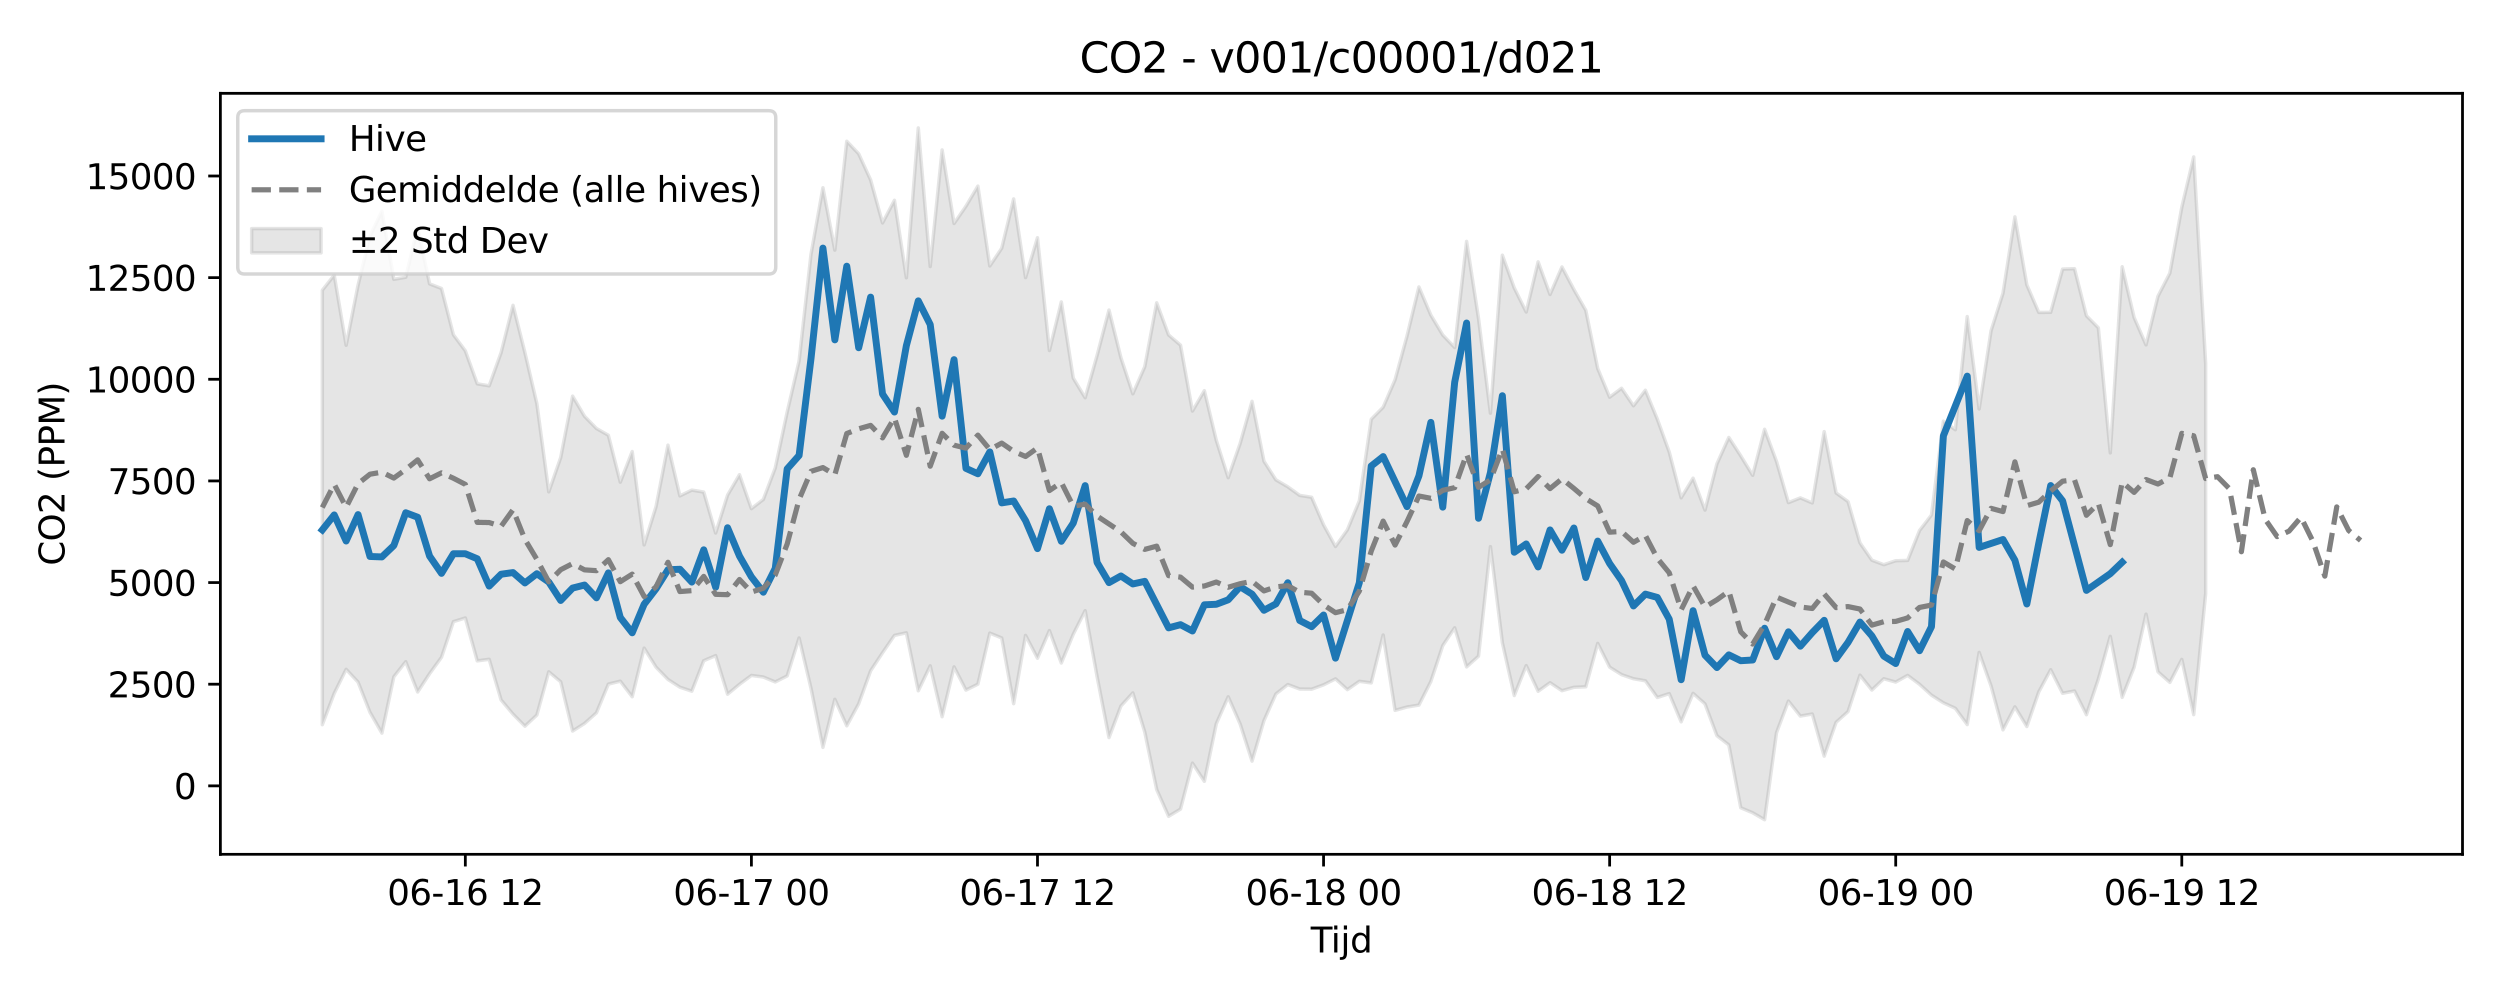 <?xml version="1.0" encoding="utf-8" standalone="no"?>
<!DOCTYPE svg PUBLIC "-//W3C//DTD SVG 1.1//EN"
  "http://www.w3.org/Graphics/SVG/1.1/DTD/svg11.dtd">
<svg xmlns:xlink="http://www.w3.org/1999/xlink" width="720pt" height="288pt" viewBox="0 0 720 288" xmlns="http://www.w3.org/2000/svg" version="1.1">
 <defs>
  <style type="text/css">*{stroke-linejoin: round; stroke-linecap: butt}</style>
 </defs>
 <g id="figure_1">
  <g id="patch_1">
   <path d="M 0 288 
L 720 288 
L 720 0 
L 0 0 
z
" style="fill: #ffffff"/>
  </g>
  <g id="axes_1">
   <g id="patch_2">
    <path d="M 63.47 246.04 
L 709.2 246.04 
L 709.2 26.88 
L 63.47 26.88 
z
" style="fill: #ffffff"/>
   </g>
   <g id="FillBetweenPolyCollection_1">
    <defs>
     <path id="m8e4a042cde" d="M 92.821 -204.389 
L 92.821 -79.282 
L 96.254 -88.293 
L 99.687 -95.233 
L 103.12 -91.562 
L 106.553 -82.863 
L 109.986 -76.859 
L 113.419 -93.076 
L 116.852 -97.439 
L 120.285 -88.708 
L 123.718 -93.97 
L 127.15 -98.703 
L 130.583 -108.963 
L 134.016 -110.028 
L 137.449 -97.666 
L 140.882 -98.121 
L 144.315 -86.425 
L 147.748 -82.326 
L 151.181 -78.855 
L 154.614 -82.072 
L 158.047 -94.523 
L 161.48 -91.636 
L 164.912 -77.458 
L 168.345 -79.646 
L 171.778 -82.703 
L 175.211 -90.979 
L 178.644 -91.82 
L 182.077 -87.333 
L 185.51 -101.337 
L 188.943 -95.851 
L 192.376 -92.318 
L 195.809 -90.089 
L 199.242 -88.935 
L 202.674 -97.717 
L 206.107 -99.185 
L 209.54 -88.065 
L 212.973 -90.92 
L 216.406 -93.472 
L 219.839 -93.019 
L 223.272 -91.595 
L 226.705 -93.34 
L 230.138 -104.268 
L 233.571 -89.753 
L 237.004 -72.75 
L 240.436 -86.603 
L 243.869 -78.963 
L 247.302 -85.31 
L 250.735 -94.792 
L 254.168 -100.003 
L 257.601 -105.001 
L 261.034 -105.752 
L 264.467 -89.053 
L 267.9 -96.244 
L 271.333 -81.586 
L 274.765 -95.941 
L 278.198 -89.253 
L 281.631 -90.958 
L 285.064 -105.668 
L 288.497 -104.264 
L 291.93 -85.333 
L 295.363 -105.01 
L 298.796 -98.432 
L 302.229 -106.393 
L 305.662 -97.05 
L 309.095 -105.324 
L 312.527 -112.128 
L 315.96 -93.141 
L 319.393 -75.57 
L 322.826 -84.665 
L 326.259 -88.443 
L 329.692 -77.171 
L 333.125 -60.621 
L 336.558 -52.902 
L 339.991 -54.985 
L 343.424 -68.219 
L 346.857 -62.979 
L 350.289 -79.549 
L 353.722 -87.325 
L 357.155 -79.508 
L 360.588 -68.785 
L 364.021 -80.46 
L 367.454 -88.141 
L 370.887 -90.849 
L 374.32 -89.554 
L 377.753 -89.515 
L 381.186 -90.764 
L 384.619 -92.492 
L 388.051 -89.382 
L 391.484 -91.777 
L 394.917 -91.322 
L 398.35 -105.12 
L 401.783 -83.415 
L 405.216 -84.378 
L 408.649 -84.935 
L 412.082 -91.723 
L 415.515 -102.057 
L 418.948 -107.199 
L 422.381 -95.928 
L 425.813 -99.025 
L 429.246 -130.581 
L 432.679 -102.898 
L 436.112 -87.683 
L 439.545 -96.304 
L 442.978 -88.911 
L 446.411 -91.378 
L 449.844 -89.081 
L 453.277 -90.049 
L 456.71 -90.201 
L 460.143 -102.708 
L 463.575 -95.866 
L 467.008 -93.705 
L 470.441 -92.523 
L 473.874 -91.934 
L 477.307 -87.12 
L 480.74 -88.241 
L 484.173 -80.11 
L 487.606 -88.311 
L 491.039 -85.279 
L 494.472 -76.127 
L 497.905 -73.454 
L 501.337 -55.367 
L 504.77 -53.917 
L 508.203 -51.922 
L 511.636 -76.984 
L 515.069 -86.092 
L 518.502 -81.768 
L 521.935 -82.36 
L 525.368 -70.225 
L 528.801 -79.985 
L 532.234 -83.06 
L 535.666 -93.552 
L 539.099 -89.265 
L 542.532 -92.525 
L 545.965 -91.561 
L 549.398 -93.486 
L 552.831 -90.917 
L 556.264 -87.79 
L 559.697 -85.591 
L 563.13 -84.014 
L 566.563 -79.32 
L 569.996 -100.107 
L 573.428 -90.426 
L 576.861 -77.801 
L 580.294 -84.425 
L 583.727 -78.759 
L 587.16 -88.72 
L 590.593 -95.126 
L 594.026 -88.33 
L 597.459 -88.999 
L 600.892 -82.16 
L 604.325 -92.437 
L 607.758 -104.738 
L 611.19 -87.159 
L 614.623 -95.832 
L 618.056 -111.117 
L 621.489 -94.528 
L 624.922 -91.465 
L 628.355 -98.089 
L 631.788 -82.176 
L 635.221 -116.949 
L 635.221 -183.403 
L 635.221 -183.403 
L 631.788 -242.806 
L 628.355 -228.298 
L 624.922 -209.343 
L 621.489 -202.679 
L 618.056 -188.674 
L 614.623 -196.558 
L 611.19 -211.181 
L 607.758 -157.564 
L 604.325 -193.586 
L 600.892 -197.053 
L 597.459 -210.616 
L 594.026 -210.505 
L 590.593 -198.045 
L 587.16 -198.03 
L 583.727 -205.967 
L 580.294 -225.546 
L 576.861 -203.529 
L 573.428 -192.769 
L 569.996 -170.218 
L 566.563 -196.832 
L 563.13 -164.237 
L 559.697 -166.711 
L 556.264 -139.678 
L 552.831 -135.206 
L 549.398 -126.595 
L 545.965 -126.51 
L 542.532 -125.373 
L 539.099 -126.667 
L 535.666 -131.652 
L 532.234 -143.545 
L 528.801 -146.027 
L 525.368 -163.7 
L 521.935 -143.149 
L 518.502 -144.608 
L 515.069 -143.246 
L 511.636 -155.092 
L 508.203 -164.371 
L 504.77 -151.112 
L 501.337 -156.712 
L 497.905 -162.019 
L 494.472 -154.402 
L 491.039 -141.09 
L 487.606 -150.284 
L 484.173 -144.629 
L 480.74 -157.829 
L 477.307 -167.298 
L 473.874 -175.609 
L 470.441 -171.132 
L 467.008 -176.179 
L 463.575 -173.606 
L 460.143 -181.862 
L 456.71 -198.617 
L 453.277 -204.628 
L 449.844 -211.124 
L 446.411 -203.185 
L 442.978 -212.594 
L 439.545 -198.148 
L 436.112 -205.07 
L 432.679 -214.508 
L 429.246 -168.992 
L 425.813 -196.288 
L 422.381 -218.486 
L 418.948 -187.915 
L 415.515 -191.509 
L 412.082 -197.254 
L 408.649 -205.36 
L 405.216 -191.208 
L 401.783 -178.638 
L 398.35 -170.715 
L 394.917 -167.256 
L 391.484 -143.746 
L 388.051 -135.434 
L 384.619 -130.606 
L 381.186 -136.848 
L 377.753 -144.782 
L 374.32 -145.328 
L 370.887 -147.801 
L 367.454 -149.809 
L 364.021 -155.178 
L 360.588 -172.414 
L 357.155 -160.269 
L 353.722 -150.423 
L 350.289 -161.197 
L 346.857 -175.483 
L 343.424 -169.612 
L 339.991 -188.592 
L 336.558 -191.533 
L 333.125 -200.8 
L 329.692 -182.385 
L 326.259 -174.589 
L 322.826 -184.984 
L 319.393 -198.713 
L 315.96 -185.62 
L 312.527 -173.451 
L 309.095 -179.12 
L 305.662 -201.043 
L 302.229 -187.043 
L 298.796 -219.534 
L 295.363 -208.053 
L 291.93 -230.708 
L 288.497 -216.506 
L 285.064 -211.407 
L 281.631 -234.4 
L 278.198 -228.612 
L 274.765 -223.629 
L 271.333 -244.828 
L 267.9 -211.23 
L 264.467 -251.158 
L 261.034 -207.991 
L 257.601 -230.32 
L 254.168 -223.789 
L 250.735 -236.185 
L 247.302 -243.698 
L 243.869 -247.322 
L 240.436 -215.958 
L 237.004 -233.933 
L 233.571 -214.768 
L 230.138 -184.054 
L 226.705 -169.317 
L 223.272 -153.217 
L 219.839 -144.152 
L 216.406 -141.501 
L 212.973 -151.288 
L 209.54 -145.398 
L 206.107 -134.48 
L 202.674 -146.284 
L 199.242 -146.854 
L 195.809 -145.177 
L 192.376 -159.8 
L 188.943 -142.118 
L 185.51 -131.07 
L 182.077 -157.963 
L 178.644 -149.126 
L 175.211 -162.644 
L 171.778 -164.596 
L 168.345 -168.112 
L 164.912 -173.916 
L 161.48 -156.221 
L 158.047 -146.34 
L 154.614 -171.748 
L 151.181 -186.431 
L 147.748 -200.073 
L 144.315 -186.427 
L 140.882 -176.891 
L 137.449 -177.458 
L 134.016 -186.963 
L 130.583 -191.577 
L 127.15 -204.917 
L 123.718 -206.251 
L 120.285 -222.419 
L 116.852 -208.156 
L 113.419 -207.558 
L 109.986 -227.173 
L 106.553 -219.988 
L 103.12 -205.858 
L 99.687 -188.555 
L 96.254 -208.768 
L 92.821 -204.389 
z
" style="stroke: #808080; stroke-opacity: 0.2"/>
    </defs>
    <g clip-path="url(#pbda9d9e8d9)">
     <use xlink:href="#m8e4a042cde" x="0" y="288" style="fill: #808080; fill-opacity: 0.2; stroke: #808080; stroke-opacity: 0.2"/>
    </g>
   </g>
   <g id="matplotlib.axis_1">
    <g id="xtick_1">
     <g id="line2d_1">
      <defs>
       <path id="med25a814ac" d="M 0 0 
L 0 3.5 
" style="stroke: #000000; stroke-width: 0.8"/>
      </defs>
      <g>
       <use xlink:href="#med25a814ac" x="134.016" y="246.04" style="stroke: #000000; stroke-width: 0.8"/>
      </g>
     </g>
     <g id="text_1">
      <!-- 06-16 12 -->
      <g transform="translate(111.536 260.638) scale(0.1 -0.1)">
       <defs>
        <path id="DejaVuSans-30" d="M 2034 4250 
Q 1547 4250 1301 3770 
Q 1056 3291 1056 2328 
Q 1056 1369 1301 889 
Q 1547 409 2034 409 
Q 2525 409 2770 889 
Q 3016 1369 3016 2328 
Q 3016 3291 2770 3770 
Q 2525 4250 2034 4250 
z
M 2034 4750 
Q 2819 4750 3233 4129 
Q 3647 3509 3647 2328 
Q 3647 1150 3233 529 
Q 2819 -91 2034 -91 
Q 1250 -91 836 529 
Q 422 1150 422 2328 
Q 422 3509 836 4129 
Q 1250 4750 2034 4750 
z
" transform="scale(0.016)"/>
        <path id="DejaVuSans-36" d="M 2113 2584 
Q 1688 2584 1439 2293 
Q 1191 2003 1191 1497 
Q 1191 994 1439 701 
Q 1688 409 2113 409 
Q 2538 409 2786 701 
Q 3034 994 3034 1497 
Q 3034 2003 2786 2293 
Q 2538 2584 2113 2584 
z
M 3366 4563 
L 3366 3988 
Q 3128 4100 2886 4159 
Q 2644 4219 2406 4219 
Q 1781 4219 1451 3797 
Q 1122 3375 1075 2522 
Q 1259 2794 1537 2939 
Q 1816 3084 2150 3084 
Q 2853 3084 3261 2657 
Q 3669 2231 3669 1497 
Q 3669 778 3244 343 
Q 2819 -91 2113 -91 
Q 1303 -91 875 529 
Q 447 1150 447 2328 
Q 447 3434 972 4092 
Q 1497 4750 2381 4750 
Q 2619 4750 2861 4703 
Q 3103 4656 3366 4563 
z
" transform="scale(0.016)"/>
        <path id="DejaVuSans-2d" d="M 313 2009 
L 1997 2009 
L 1997 1497 
L 313 1497 
L 313 2009 
z
" transform="scale(0.016)"/>
        <path id="DejaVuSans-31" d="M 794 531 
L 1825 531 
L 1825 4091 
L 703 3866 
L 703 4441 
L 1819 4666 
L 2450 4666 
L 2450 531 
L 3481 531 
L 3481 0 
L 794 0 
L 794 531 
z
" transform="scale(0.016)"/>
        <path id="DejaVuSans-20" transform="scale(0.016)"/>
        <path id="DejaVuSans-32" d="M 1228 531 
L 3431 531 
L 3431 0 
L 469 0 
L 469 531 
Q 828 903 1448 1529 
Q 2069 2156 2228 2338 
Q 2531 2678 2651 2914 
Q 2772 3150 2772 3378 
Q 2772 3750 2511 3984 
Q 2250 4219 1831 4219 
Q 1534 4219 1204 4116 
Q 875 4013 500 3803 
L 500 4441 
Q 881 4594 1212 4672 
Q 1544 4750 1819 4750 
Q 2544 4750 2975 4387 
Q 3406 4025 3406 3419 
Q 3406 3131 3298 2873 
Q 3191 2616 2906 2266 
Q 2828 2175 2409 1742 
Q 1991 1309 1228 531 
z
" transform="scale(0.016)"/>
       </defs>
       <use xlink:href="#DejaVuSans-30"/>
       <use xlink:href="#DejaVuSans-36" transform="translate(63.623 0)"/>
       <use xlink:href="#DejaVuSans-2d" transform="translate(127.246 0)"/>
       <use xlink:href="#DejaVuSans-31" transform="translate(163.33 0)"/>
       <use xlink:href="#DejaVuSans-36" transform="translate(226.953 0)"/>
       <use xlink:href="#DejaVuSans-20" transform="translate(290.576 0)"/>
       <use xlink:href="#DejaVuSans-31" transform="translate(322.363 0)"/>
       <use xlink:href="#DejaVuSans-32" transform="translate(385.986 0)"/>
      </g>
     </g>
    </g>
    <g id="xtick_2">
     <g id="line2d_2">
      <g>
       <use xlink:href="#med25a814ac" x="216.406" y="246.04" style="stroke: #000000; stroke-width: 0.8"/>
      </g>
     </g>
     <g id="text_2">
      <!-- 06-17 00 -->
      <g transform="translate(193.926 260.638) scale(0.1 -0.1)">
       <defs>
        <path id="DejaVuSans-37" d="M 525 4666 
L 3525 4666 
L 3525 4397 
L 1831 0 
L 1172 0 
L 2766 4134 
L 525 4134 
L 525 4666 
z
" transform="scale(0.016)"/>
       </defs>
       <use xlink:href="#DejaVuSans-30"/>
       <use xlink:href="#DejaVuSans-36" transform="translate(63.623 0)"/>
       <use xlink:href="#DejaVuSans-2d" transform="translate(127.246 0)"/>
       <use xlink:href="#DejaVuSans-31" transform="translate(163.33 0)"/>
       <use xlink:href="#DejaVuSans-37" transform="translate(226.953 0)"/>
       <use xlink:href="#DejaVuSans-20" transform="translate(290.576 0)"/>
       <use xlink:href="#DejaVuSans-30" transform="translate(322.363 0)"/>
       <use xlink:href="#DejaVuSans-30" transform="translate(385.986 0)"/>
      </g>
     </g>
    </g>
    <g id="xtick_3">
     <g id="line2d_3">
      <g>
       <use xlink:href="#med25a814ac" x="298.796" y="246.04" style="stroke: #000000; stroke-width: 0.8"/>
      </g>
     </g>
     <g id="text_3">
      <!-- 06-17 12 -->
      <g transform="translate(276.315 260.638) scale(0.1 -0.1)">
       <use xlink:href="#DejaVuSans-30"/>
       <use xlink:href="#DejaVuSans-36" transform="translate(63.623 0)"/>
       <use xlink:href="#DejaVuSans-2d" transform="translate(127.246 0)"/>
       <use xlink:href="#DejaVuSans-31" transform="translate(163.33 0)"/>
       <use xlink:href="#DejaVuSans-37" transform="translate(226.953 0)"/>
       <use xlink:href="#DejaVuSans-20" transform="translate(290.576 0)"/>
       <use xlink:href="#DejaVuSans-31" transform="translate(322.363 0)"/>
       <use xlink:href="#DejaVuSans-32" transform="translate(385.986 0)"/>
      </g>
     </g>
    </g>
    <g id="xtick_4">
     <g id="line2d_4">
      <g>
       <use xlink:href="#med25a814ac" x="381.186" y="246.04" style="stroke: #000000; stroke-width: 0.8"/>
      </g>
     </g>
     <g id="text_4">
      <!-- 06-18 00 -->
      <g transform="translate(358.705 260.638) scale(0.1 -0.1)">
       <defs>
        <path id="DejaVuSans-38" d="M 2034 2216 
Q 1584 2216 1326 1975 
Q 1069 1734 1069 1313 
Q 1069 891 1326 650 
Q 1584 409 2034 409 
Q 2484 409 2743 651 
Q 3003 894 3003 1313 
Q 3003 1734 2745 1975 
Q 2488 2216 2034 2216 
z
M 1403 2484 
Q 997 2584 770 2862 
Q 544 3141 544 3541 
Q 544 4100 942 4425 
Q 1341 4750 2034 4750 
Q 2731 4750 3128 4425 
Q 3525 4100 3525 3541 
Q 3525 3141 3298 2862 
Q 3072 2584 2669 2484 
Q 3125 2378 3379 2068 
Q 3634 1759 3634 1313 
Q 3634 634 3220 271 
Q 2806 -91 2034 -91 
Q 1263 -91 848 271 
Q 434 634 434 1313 
Q 434 1759 690 2068 
Q 947 2378 1403 2484 
z
M 1172 3481 
Q 1172 3119 1398 2916 
Q 1625 2713 2034 2713 
Q 2441 2713 2670 2916 
Q 2900 3119 2900 3481 
Q 2900 3844 2670 4047 
Q 2441 4250 2034 4250 
Q 1625 4250 1398 4047 
Q 1172 3844 1172 3481 
z
" transform="scale(0.016)"/>
       </defs>
       <use xlink:href="#DejaVuSans-30"/>
       <use xlink:href="#DejaVuSans-36" transform="translate(63.623 0)"/>
       <use xlink:href="#DejaVuSans-2d" transform="translate(127.246 0)"/>
       <use xlink:href="#DejaVuSans-31" transform="translate(163.33 0)"/>
       <use xlink:href="#DejaVuSans-38" transform="translate(226.953 0)"/>
       <use xlink:href="#DejaVuSans-20" transform="translate(290.576 0)"/>
       <use xlink:href="#DejaVuSans-30" transform="translate(322.363 0)"/>
       <use xlink:href="#DejaVuSans-30" transform="translate(385.986 0)"/>
      </g>
     </g>
    </g>
    <g id="xtick_5">
     <g id="line2d_5">
      <g>
       <use xlink:href="#med25a814ac" x="463.575" y="246.04" style="stroke: #000000; stroke-width: 0.8"/>
      </g>
     </g>
     <g id="text_5">
      <!-- 06-18 12 -->
      <g transform="translate(441.095 260.638) scale(0.1 -0.1)">
       <use xlink:href="#DejaVuSans-30"/>
       <use xlink:href="#DejaVuSans-36" transform="translate(63.623 0)"/>
       <use xlink:href="#DejaVuSans-2d" transform="translate(127.246 0)"/>
       <use xlink:href="#DejaVuSans-31" transform="translate(163.33 0)"/>
       <use xlink:href="#DejaVuSans-38" transform="translate(226.953 0)"/>
       <use xlink:href="#DejaVuSans-20" transform="translate(290.576 0)"/>
       <use xlink:href="#DejaVuSans-31" transform="translate(322.363 0)"/>
       <use xlink:href="#DejaVuSans-32" transform="translate(385.986 0)"/>
      </g>
     </g>
    </g>
    <g id="xtick_6">
     <g id="line2d_6">
      <g>
       <use xlink:href="#med25a814ac" x="545.965" y="246.04" style="stroke: #000000; stroke-width: 0.8"/>
      </g>
     </g>
     <g id="text_6">
      <!-- 06-19 00 -->
      <g transform="translate(523.485 260.638) scale(0.1 -0.1)">
       <defs>
        <path id="DejaVuSans-39" d="M 703 97 
L 703 672 
Q 941 559 1184 500 
Q 1428 441 1663 441 
Q 2288 441 2617 861 
Q 2947 1281 2994 2138 
Q 2813 1869 2534 1725 
Q 2256 1581 1919 1581 
Q 1219 1581 811 2004 
Q 403 2428 403 3163 
Q 403 3881 828 4315 
Q 1253 4750 1959 4750 
Q 2769 4750 3195 4129 
Q 3622 3509 3622 2328 
Q 3622 1225 3098 567 
Q 2575 -91 1691 -91 
Q 1453 -91 1209 -44 
Q 966 3 703 97 
z
M 1959 2075 
Q 2384 2075 2632 2365 
Q 2881 2656 2881 3163 
Q 2881 3666 2632 3958 
Q 2384 4250 1959 4250 
Q 1534 4250 1286 3958 
Q 1038 3666 1038 3163 
Q 1038 2656 1286 2365 
Q 1534 2075 1959 2075 
z
" transform="scale(0.016)"/>
       </defs>
       <use xlink:href="#DejaVuSans-30"/>
       <use xlink:href="#DejaVuSans-36" transform="translate(63.623 0)"/>
       <use xlink:href="#DejaVuSans-2d" transform="translate(127.246 0)"/>
       <use xlink:href="#DejaVuSans-31" transform="translate(163.33 0)"/>
       <use xlink:href="#DejaVuSans-39" transform="translate(226.953 0)"/>
       <use xlink:href="#DejaVuSans-20" transform="translate(290.576 0)"/>
       <use xlink:href="#DejaVuSans-30" transform="translate(322.363 0)"/>
       <use xlink:href="#DejaVuSans-30" transform="translate(385.986 0)"/>
      </g>
     </g>
    </g>
    <g id="xtick_7">
     <g id="line2d_7">
      <g>
       <use xlink:href="#med25a814ac" x="628.355" y="246.04" style="stroke: #000000; stroke-width: 0.8"/>
      </g>
     </g>
     <g id="text_7">
      <!-- 06-19 12 -->
      <g transform="translate(605.875 260.638) scale(0.1 -0.1)">
       <use xlink:href="#DejaVuSans-30"/>
       <use xlink:href="#DejaVuSans-36" transform="translate(63.623 0)"/>
       <use xlink:href="#DejaVuSans-2d" transform="translate(127.246 0)"/>
       <use xlink:href="#DejaVuSans-31" transform="translate(163.33 0)"/>
       <use xlink:href="#DejaVuSans-39" transform="translate(226.953 0)"/>
       <use xlink:href="#DejaVuSans-20" transform="translate(290.576 0)"/>
       <use xlink:href="#DejaVuSans-31" transform="translate(322.363 0)"/>
       <use xlink:href="#DejaVuSans-32" transform="translate(385.986 0)"/>
      </g>
     </g>
    </g>
    <g id="text_8">
     <!-- Tijd -->
     <g transform="translate(377.485 274.317) scale(0.1 -0.1)">
      <defs>
       <path id="DejaVuSans-54" d="M -19 4666 
L 3928 4666 
L 3928 4134 
L 2272 4134 
L 2272 0 
L 1638 0 
L 1638 4134 
L -19 4134 
L -19 4666 
z
" transform="scale(0.016)"/>
       <path id="DejaVuSans-69" d="M 603 3500 
L 1178 3500 
L 1178 0 
L 603 0 
L 603 3500 
z
M 603 4863 
L 1178 4863 
L 1178 4134 
L 603 4134 
L 603 4863 
z
" transform="scale(0.016)"/>
       <path id="DejaVuSans-6a" d="M 603 3500 
L 1178 3500 
L 1178 -63 
Q 1178 -731 923 -1031 
Q 669 -1331 103 -1331 
L -116 -1331 
L -116 -844 
L 38 -844 
Q 366 -844 484 -692 
Q 603 -541 603 -63 
L 603 3500 
z
M 603 4863 
L 1178 4863 
L 1178 4134 
L 603 4134 
L 603 4863 
z
" transform="scale(0.016)"/>
       <path id="DejaVuSans-64" d="M 2906 2969 
L 2906 4863 
L 3481 4863 
L 3481 0 
L 2906 0 
L 2906 525 
Q 2725 213 2448 61 
Q 2172 -91 1784 -91 
Q 1150 -91 751 415 
Q 353 922 353 1747 
Q 353 2572 751 3078 
Q 1150 3584 1784 3584 
Q 2172 3584 2448 3432 
Q 2725 3281 2906 2969 
z
M 947 1747 
Q 947 1113 1208 752 
Q 1469 391 1925 391 
Q 2381 391 2643 752 
Q 2906 1113 2906 1747 
Q 2906 2381 2643 2742 
Q 2381 3103 1925 3103 
Q 1469 3103 1208 2742 
Q 947 2381 947 1747 
z
" transform="scale(0.016)"/>
      </defs>
      <use xlink:href="#DejaVuSans-54"/>
      <use xlink:href="#DejaVuSans-69" transform="translate(57.959 0)"/>
      <use xlink:href="#DejaVuSans-6a" transform="translate(85.742 0)"/>
      <use xlink:href="#DejaVuSans-64" transform="translate(113.525 0)"/>
     </g>
    </g>
   </g>
   <g id="matplotlib.axis_2">
    <g id="ytick_1">
     <g id="line2d_8">
      <defs>
       <path id="m57ac4b0b5b" d="M 0 0 
L -3.5 0 
" style="stroke: #000000; stroke-width: 0.8"/>
      </defs>
      <g>
       <use xlink:href="#m57ac4b0b5b" x="63.47" y="226.328" style="stroke: #000000; stroke-width: 0.8"/>
      </g>
     </g>
     <g id="text_9">
      <!-- 0 -->
      <g transform="translate(50.108 230.127) scale(0.1 -0.1)">
       <use xlink:href="#DejaVuSans-30"/>
      </g>
     </g>
    </g>
    <g id="ytick_2">
     <g id="line2d_9">
      <g>
       <use xlink:href="#m57ac4b0b5b" x="63.47" y="197.054" style="stroke: #000000; stroke-width: 0.8"/>
      </g>
     </g>
     <g id="text_10">
      <!-- 2500 -->
      <g transform="translate(31.02 200.853) scale(0.1 -0.1)">
       <defs>
        <path id="DejaVuSans-35" d="M 691 4666 
L 3169 4666 
L 3169 4134 
L 1269 4134 
L 1269 2991 
Q 1406 3038 1543 3061 
Q 1681 3084 1819 3084 
Q 2600 3084 3056 2656 
Q 3513 2228 3513 1497 
Q 3513 744 3044 326 
Q 2575 -91 1722 -91 
Q 1428 -91 1123 -41 
Q 819 9 494 109 
L 494 744 
Q 775 591 1075 516 
Q 1375 441 1709 441 
Q 2250 441 2565 725 
Q 2881 1009 2881 1497 
Q 2881 1984 2565 2268 
Q 2250 2553 1709 2553 
Q 1456 2553 1204 2497 
Q 953 2441 691 2322 
L 691 4666 
z
" transform="scale(0.016)"/>
       </defs>
       <use xlink:href="#DejaVuSans-32"/>
       <use xlink:href="#DejaVuSans-35" transform="translate(63.623 0)"/>
       <use xlink:href="#DejaVuSans-30" transform="translate(127.246 0)"/>
       <use xlink:href="#DejaVuSans-30" transform="translate(190.869 0)"/>
      </g>
     </g>
    </g>
    <g id="ytick_3">
     <g id="line2d_10">
      <g>
       <use xlink:href="#m57ac4b0b5b" x="63.47" y="167.78" style="stroke: #000000; stroke-width: 0.8"/>
      </g>
     </g>
     <g id="text_11">
      <!-- 5000 -->
      <g transform="translate(31.02 171.579) scale(0.1 -0.1)">
       <use xlink:href="#DejaVuSans-35"/>
       <use xlink:href="#DejaVuSans-30" transform="translate(63.623 0)"/>
       <use xlink:href="#DejaVuSans-30" transform="translate(127.246 0)"/>
       <use xlink:href="#DejaVuSans-30" transform="translate(190.869 0)"/>
      </g>
     </g>
    </g>
    <g id="ytick_4">
     <g id="line2d_11">
      <g>
       <use xlink:href="#m57ac4b0b5b" x="63.47" y="138.506" style="stroke: #000000; stroke-width: 0.8"/>
      </g>
     </g>
     <g id="text_12">
      <!-- 7500 -->
      <g transform="translate(31.02 142.306) scale(0.1 -0.1)">
       <use xlink:href="#DejaVuSans-37"/>
       <use xlink:href="#DejaVuSans-35" transform="translate(63.623 0)"/>
       <use xlink:href="#DejaVuSans-30" transform="translate(127.246 0)"/>
       <use xlink:href="#DejaVuSans-30" transform="translate(190.869 0)"/>
      </g>
     </g>
    </g>
    <g id="ytick_5">
     <g id="line2d_12">
      <g>
       <use xlink:href="#m57ac4b0b5b" x="63.47" y="109.233" style="stroke: #000000; stroke-width: 0.8"/>
      </g>
     </g>
     <g id="text_13">
      <!-- 10000 -->
      <g transform="translate(24.657 113.032) scale(0.1 -0.1)">
       <use xlink:href="#DejaVuSans-31"/>
       <use xlink:href="#DejaVuSans-30" transform="translate(63.623 0)"/>
       <use xlink:href="#DejaVuSans-30" transform="translate(127.246 0)"/>
       <use xlink:href="#DejaVuSans-30" transform="translate(190.869 0)"/>
       <use xlink:href="#DejaVuSans-30" transform="translate(254.492 0)"/>
      </g>
     </g>
    </g>
    <g id="ytick_6">
     <g id="line2d_13">
      <g>
       <use xlink:href="#m57ac4b0b5b" x="63.47" y="79.959" style="stroke: #000000; stroke-width: 0.8"/>
      </g>
     </g>
     <g id="text_14">
      <!-- 12500 -->
      <g transform="translate(24.657 83.758) scale(0.1 -0.1)">
       <use xlink:href="#DejaVuSans-31"/>
       <use xlink:href="#DejaVuSans-32" transform="translate(63.623 0)"/>
       <use xlink:href="#DejaVuSans-35" transform="translate(127.246 0)"/>
       <use xlink:href="#DejaVuSans-30" transform="translate(190.869 0)"/>
       <use xlink:href="#DejaVuSans-30" transform="translate(254.492 0)"/>
      </g>
     </g>
    </g>
    <g id="ytick_7">
     <g id="line2d_14">
      <g>
       <use xlink:href="#m57ac4b0b5b" x="63.47" y="50.685" style="stroke: #000000; stroke-width: 0.8"/>
      </g>
     </g>
     <g id="text_15">
      <!-- 15000 -->
      <g transform="translate(24.657 54.484) scale(0.1 -0.1)">
       <use xlink:href="#DejaVuSans-31"/>
       <use xlink:href="#DejaVuSans-35" transform="translate(63.623 0)"/>
       <use xlink:href="#DejaVuSans-30" transform="translate(127.246 0)"/>
       <use xlink:href="#DejaVuSans-30" transform="translate(190.869 0)"/>
       <use xlink:href="#DejaVuSans-30" transform="translate(254.492 0)"/>
      </g>
     </g>
    </g>
    <g id="text_16">
     <!-- CO2 (PPM) -->
     <g transform="translate(18.578 162.903) rotate(-90) scale(0.1 -0.1)">
      <defs>
       <path id="DejaVuSans-43" d="M 4122 4306 
L 4122 3641 
Q 3803 3938 3442 4084 
Q 3081 4231 2675 4231 
Q 1875 4231 1450 3742 
Q 1025 3253 1025 2328 
Q 1025 1406 1450 917 
Q 1875 428 2675 428 
Q 3081 428 3442 575 
Q 3803 722 4122 1019 
L 4122 359 
Q 3791 134 3420 21 
Q 3050 -91 2638 -91 
Q 1578 -91 968 557 
Q 359 1206 359 2328 
Q 359 3453 968 4101 
Q 1578 4750 2638 4750 
Q 3056 4750 3426 4639 
Q 3797 4528 4122 4306 
z
" transform="scale(0.016)"/>
       <path id="DejaVuSans-4f" d="M 2522 4238 
Q 1834 4238 1429 3725 
Q 1025 3213 1025 2328 
Q 1025 1447 1429 934 
Q 1834 422 2522 422 
Q 3209 422 3611 934 
Q 4013 1447 4013 2328 
Q 4013 3213 3611 3725 
Q 3209 4238 2522 4238 
z
M 2522 4750 
Q 3503 4750 4090 4092 
Q 4678 3434 4678 2328 
Q 4678 1225 4090 567 
Q 3503 -91 2522 -91 
Q 1538 -91 948 565 
Q 359 1222 359 2328 
Q 359 3434 948 4092 
Q 1538 4750 2522 4750 
z
" transform="scale(0.016)"/>
       <path id="DejaVuSans-28" d="M 1984 4856 
Q 1566 4138 1362 3434 
Q 1159 2731 1159 2009 
Q 1159 1288 1364 580 
Q 1569 -128 1984 -844 
L 1484 -844 
Q 1016 -109 783 600 
Q 550 1309 550 2009 
Q 550 2706 781 3412 
Q 1013 4119 1484 4856 
L 1984 4856 
z
" transform="scale(0.016)"/>
       <path id="DejaVuSans-50" d="M 1259 4147 
L 1259 2394 
L 2053 2394 
Q 2494 2394 2734 2622 
Q 2975 2850 2975 3272 
Q 2975 3691 2734 3919 
Q 2494 4147 2053 4147 
L 1259 4147 
z
M 628 4666 
L 2053 4666 
Q 2838 4666 3239 4311 
Q 3641 3956 3641 3272 
Q 3641 2581 3239 2228 
Q 2838 1875 2053 1875 
L 1259 1875 
L 1259 0 
L 628 0 
L 628 4666 
z
" transform="scale(0.016)"/>
       <path id="DejaVuSans-4d" d="M 628 4666 
L 1569 4666 
L 2759 1491 
L 3956 4666 
L 4897 4666 
L 4897 0 
L 4281 0 
L 4281 4097 
L 3078 897 
L 2444 897 
L 1241 4097 
L 1241 0 
L 628 0 
L 628 4666 
z
" transform="scale(0.016)"/>
       <path id="DejaVuSans-29" d="M 513 4856 
L 1013 4856 
Q 1481 4119 1714 3412 
Q 1947 2706 1947 2009 
Q 1947 1309 1714 600 
Q 1481 -109 1013 -844 
L 513 -844 
Q 928 -128 1133 580 
Q 1338 1288 1338 2009 
Q 1338 2731 1133 3434 
Q 928 4138 513 4856 
z
" transform="scale(0.016)"/>
      </defs>
      <use xlink:href="#DejaVuSans-43"/>
      <use xlink:href="#DejaVuSans-4f" transform="translate(69.824 0)"/>
      <use xlink:href="#DejaVuSans-32" transform="translate(148.535 0)"/>
      <use xlink:href="#DejaVuSans-20" transform="translate(212.158 0)"/>
      <use xlink:href="#DejaVuSans-28" transform="translate(243.945 0)"/>
      <use xlink:href="#DejaVuSans-50" transform="translate(282.959 0)"/>
      <use xlink:href="#DejaVuSans-50" transform="translate(343.262 0)"/>
      <use xlink:href="#DejaVuSans-4d" transform="translate(403.564 0)"/>
      <use xlink:href="#DejaVuSans-29" transform="translate(489.844 0)"/>
     </g>
    </g>
   </g>
   <g id="line2d_15">
    <path d="M 92.821 152.616 
L 96.254 148.299 
L 99.687 155.809 
L 103.12 148.21 
L 106.553 160.263 
L 109.986 160.392 
L 113.419 157.113 
L 116.852 147.671 
L 120.285 148.963 
L 123.718 160.153 
L 127.15 165.126 
L 130.583 159.478 
L 134.016 159.482 
L 137.449 160.93 
L 140.882 168.795 
L 144.315 165.374 
L 147.748 164.9 
L 151.181 167.889 
L 154.614 165.231 
L 158.047 167.62 
L 161.48 172.932 
L 164.912 169.361 
L 168.345 168.491 
L 171.778 172.171 
L 175.211 164.993 
L 178.644 177.839 
L 182.077 182.241 
L 185.51 174.033 
L 188.943 169.568 
L 192.376 164.088 
L 195.809 163.947 
L 199.242 167.64 
L 202.674 158.35 
L 206.107 169.111 
L 209.54 151.992 
L 212.973 160.15 
L 216.406 166.149 
L 219.839 170.555 
L 223.272 163.694 
L 226.705 135.044 
L 230.138 131.165 
L 233.571 103.237 
L 237.004 71.454 
L 240.436 97.874 
L 243.869 76.669 
L 247.302 100.146 
L 250.735 85.579 
L 254.168 113.483 
L 257.601 118.665 
L 261.034 99.549 
L 264.467 86.651 
L 267.9 93.468 
L 271.333 119.853 
L 274.765 103.583 
L 278.198 134.888 
L 281.631 136.446 
L 285.064 130.154 
L 288.497 144.83 
L 291.93 144.287 
L 295.363 149.954 
L 298.796 157.999 
L 302.229 146.522 
L 305.662 155.891 
L 309.095 150.657 
L 312.527 139.865 
L 315.96 161.988 
L 319.393 167.796 
L 322.826 165.879 
L 326.259 168.178 
L 329.692 167.429 
L 336.558 180.821 
L 339.991 179.905 
L 343.424 181.722 
L 346.857 174.181 
L 350.289 174.033 
L 353.722 172.745 
L 357.155 168.963 
L 360.588 171.114 
L 364.021 175.762 
L 367.454 173.924 
L 370.887 167.835 
L 374.32 178.705 
L 377.753 180.485 
L 381.186 177.124 
L 384.619 189.548 
L 391.484 167.827 
L 394.917 134.213 
L 398.35 131.498 
L 405.216 145.911 
L 408.649 137.054 
L 412.082 121.645 
L 415.515 146.055 
L 418.948 110.087 
L 422.381 93.038 
L 425.813 149.264 
L 429.246 136.083 
L 432.679 113.971 
L 436.112 159.045 
L 439.545 156.66 
L 442.978 163.278 
L 446.411 152.622 
L 449.844 158.459 
L 453.277 152.072 
L 456.71 166.328 
L 460.143 155.837 
L 463.575 162.294 
L 467.008 167.212 
L 470.441 174.513 
L 473.874 171.106 
L 477.307 172.062 
L 480.74 178.33 
L 484.173 195.754 
L 487.606 175.879 
L 491.039 188.693 
L 494.472 192.253 
L 497.905 188.604 
L 501.337 190.286 
L 504.77 190.079 
L 508.203 180.93 
L 511.636 189.127 
L 515.069 181.966 
L 518.502 186.102 
L 521.935 182.191 
L 525.368 178.654 
L 528.801 189.724 
L 532.234 185.009 
L 535.666 179.158 
L 539.099 183.139 
L 542.532 188.955 
L 545.965 191.102 
L 549.398 181.875 
L 552.831 187.405 
L 556.264 180.497 
L 559.697 125.517 
L 566.563 108.331 
L 569.996 157.651 
L 576.861 155.38 
L 580.294 161.356 
L 583.727 173.945 
L 587.16 156.489 
L 590.593 139.841 
L 594.026 144.244 
L 600.892 170.028 
L 607.758 165.222 
L 611.19 161.925 
L 611.19 161.925 
" clip-path="url(#pbda9d9e8d9)" style="fill: none; stroke: #1f77b4; stroke-width: 2; stroke-linecap: square"/>
   </g>
   <g id="line2d_16">
    <path d="M 92.821 146.164 
L 96.254 139.469 
L 99.687 146.106 
L 103.12 139.29 
L 106.553 136.575 
L 109.986 135.984 
L 113.419 137.683 
L 116.852 135.202 
L 120.285 132.436 
L 123.718 137.889 
L 127.15 136.19 
L 130.583 137.73 
L 134.016 139.504 
L 137.449 150.438 
L 140.882 150.494 
L 144.315 151.574 
L 147.748 146.8 
L 151.181 155.357 
L 154.614 161.09 
L 158.047 167.569 
L 161.48 164.071 
L 164.912 162.313 
L 168.345 164.121 
L 171.778 164.35 
L 175.211 161.189 
L 178.644 167.527 
L 182.077 165.352 
L 185.51 171.797 
L 188.943 169.016 
L 192.376 161.941 
L 195.809 170.367 
L 199.242 170.105 
L 202.674 165.999 
L 206.107 171.168 
L 209.54 171.269 
L 212.973 166.896 
L 216.406 170.514 
L 219.839 169.414 
L 223.272 165.594 
L 226.705 156.672 
L 230.138 143.839 
L 233.571 135.74 
L 237.004 134.659 
L 240.436 136.72 
L 243.869 124.858 
L 247.302 123.496 
L 250.735 122.511 
L 254.168 126.104 
L 257.601 120.34 
L 261.034 131.128 
L 264.467 117.894 
L 267.9 134.263 
L 271.333 124.793 
L 274.765 128.215 
L 278.198 129.067 
L 281.631 125.321 
L 285.064 129.463 
L 288.497 127.615 
L 291.93 129.979 
L 295.363 131.468 
L 298.796 129.017 
L 302.229 141.282 
L 305.662 138.954 
L 309.095 145.778 
L 312.527 145.21 
L 315.96 148.619 
L 322.826 153.176 
L 326.259 156.484 
L 329.692 158.222 
L 333.125 157.29 
L 336.558 165.782 
L 339.991 166.212 
L 343.424 169.084 
L 346.857 168.769 
L 350.289 167.627 
L 353.722 169.126 
L 357.155 168.111 
L 360.588 167.4 
L 364.021 170.181 
L 367.454 169.025 
L 370.887 168.675 
L 374.32 170.559 
L 377.753 170.851 
L 381.186 174.194 
L 384.619 176.451 
L 388.051 175.592 
L 391.484 170.239 
L 394.917 158.711 
L 398.35 150.083 
L 401.783 156.974 
L 405.216 150.207 
L 408.649 142.852 
L 412.082 143.511 
L 415.515 141.217 
L 418.948 140.443 
L 422.381 130.793 
L 425.813 140.344 
L 429.246 138.214 
L 432.679 129.297 
L 436.112 141.623 
L 439.545 140.774 
L 442.978 137.247 
L 446.411 140.719 
L 449.844 137.898 
L 453.277 140.661 
L 456.71 143.591 
L 460.143 145.715 
L 463.575 153.264 
L 467.008 153.058 
L 470.441 156.173 
L 473.874 154.228 
L 477.307 160.791 
L 480.74 164.965 
L 484.173 175.631 
L 487.606 168.703 
L 491.039 174.815 
L 494.472 172.736 
L 497.905 170.264 
L 501.337 181.961 
L 504.77 185.486 
L 508.203 179.853 
L 511.636 171.962 
L 518.502 174.812 
L 521.935 175.245 
L 525.368 171.038 
L 528.801 174.994 
L 532.234 174.698 
L 535.666 175.398 
L 539.099 180.034 
L 542.532 179.051 
L 545.965 178.965 
L 549.398 177.96 
L 552.831 174.939 
L 556.264 174.266 
L 559.697 161.849 
L 563.13 163.874 
L 566.563 149.924 
L 569.996 152.838 
L 573.428 146.403 
L 576.861 147.335 
L 580.294 133.015 
L 583.727 145.637 
L 587.16 144.625 
L 590.593 141.415 
L 594.026 138.583 
L 597.459 138.192 
L 600.892 148.394 
L 604.325 144.989 
L 607.758 156.849 
L 611.19 138.83 
L 614.623 141.805 
L 618.056 138.104 
L 621.489 139.396 
L 624.922 137.596 
L 628.355 124.806 
L 631.788 125.509 
L 635.221 137.824 
L 638.654 137.289 
L 642.087 140.766 
L 645.52 158.9 
L 648.952 135.294 
L 652.385 149.572 
L 655.818 154.541 
L 659.251 152.952 
L 662.684 148.963 
L 666.117 155.911 
L 669.55 165.922 
L 672.983 145.997 
L 676.416 152.776 
L 679.849 155.653 
L 679.849 155.653 
" clip-path="url(#pbda9d9e8d9)" style="fill: none; stroke-dasharray: 5.55,2.4; stroke-dashoffset: 0; stroke: #808080; stroke-width: 1.5"/>
   </g>
   <g id="patch_3">
    <path d="M 63.47 246.04 
L 63.47 26.88 
" style="fill: none; stroke: #000000; stroke-width: 0.8; stroke-linejoin: miter; stroke-linecap: square"/>
   </g>
   <g id="patch_4">
    <path d="M 709.2 246.04 
L 709.2 26.88 
" style="fill: none; stroke: #000000; stroke-width: 0.8; stroke-linejoin: miter; stroke-linecap: square"/>
   </g>
   <g id="patch_5">
    <path d="M 63.47 246.04 
L 709.2 246.04 
" style="fill: none; stroke: #000000; stroke-width: 0.8; stroke-linejoin: miter; stroke-linecap: square"/>
   </g>
   <g id="patch_6">
    <path d="M 63.47 26.88 
L 709.2 26.88 
" style="fill: none; stroke: #000000; stroke-width: 0.8; stroke-linejoin: miter; stroke-linecap: square"/>
   </g>
   <g id="text_17">
    <!-- CO2 - v001/c00001/d021 -->
    <g transform="translate(310.932 20.88) scale(0.12 -0.12)">
     <defs>
      <path id="DejaVuSans-76" d="M 191 3500 
L 800 3500 
L 1894 563 
L 2988 3500 
L 3597 3500 
L 2284 0 
L 1503 0 
L 191 3500 
z
" transform="scale(0.016)"/>
      <path id="DejaVuSans-2f" d="M 1625 4666 
L 2156 4666 
L 531 -594 
L 0 -594 
L 1625 4666 
z
" transform="scale(0.016)"/>
      <path id="DejaVuSans-63" d="M 3122 3366 
L 3122 2828 
Q 2878 2963 2633 3030 
Q 2388 3097 2138 3097 
Q 1578 3097 1268 2742 
Q 959 2388 959 1747 
Q 959 1106 1268 751 
Q 1578 397 2138 397 
Q 2388 397 2633 464 
Q 2878 531 3122 666 
L 3122 134 
Q 2881 22 2623 -34 
Q 2366 -91 2075 -91 
Q 1284 -91 818 406 
Q 353 903 353 1747 
Q 353 2603 823 3093 
Q 1294 3584 2113 3584 
Q 2378 3584 2631 3529 
Q 2884 3475 3122 3366 
z
" transform="scale(0.016)"/>
     </defs>
     <use xlink:href="#DejaVuSans-43"/>
     <use xlink:href="#DejaVuSans-4f" transform="translate(69.824 0)"/>
     <use xlink:href="#DejaVuSans-32" transform="translate(148.535 0)"/>
     <use xlink:href="#DejaVuSans-20" transform="translate(212.158 0)"/>
     <use xlink:href="#DejaVuSans-2d" transform="translate(243.945 0)"/>
     <use xlink:href="#DejaVuSans-20" transform="translate(280.029 0)"/>
     <use xlink:href="#DejaVuSans-76" transform="translate(311.816 0)"/>
     <use xlink:href="#DejaVuSans-30" transform="translate(370.996 0)"/>
     <use xlink:href="#DejaVuSans-30" transform="translate(434.619 0)"/>
     <use xlink:href="#DejaVuSans-31" transform="translate(498.242 0)"/>
     <use xlink:href="#DejaVuSans-2f" transform="translate(561.865 0)"/>
     <use xlink:href="#DejaVuSans-63" transform="translate(595.557 0)"/>
     <use xlink:href="#DejaVuSans-30" transform="translate(650.537 0)"/>
     <use xlink:href="#DejaVuSans-30" transform="translate(714.16 0)"/>
     <use xlink:href="#DejaVuSans-30" transform="translate(777.783 0)"/>
     <use xlink:href="#DejaVuSans-30" transform="translate(841.406 0)"/>
     <use xlink:href="#DejaVuSans-31" transform="translate(905.029 0)"/>
     <use xlink:href="#DejaVuSans-2f" transform="translate(968.652 0)"/>
     <use xlink:href="#DejaVuSans-64" transform="translate(1002.344 0)"/>
     <use xlink:href="#DejaVuSans-30" transform="translate(1065.82 0)"/>
     <use xlink:href="#DejaVuSans-32" transform="translate(1129.443 0)"/>
     <use xlink:href="#DejaVuSans-31" transform="translate(1193.066 0)"/>
    </g>
   </g>
   <g id="legend_1">
    <g id="patch_7">
     <path d="M 70.47 78.914 
L 221.414 78.914 
Q 223.414 78.914 223.414 76.914 
L 223.414 33.88 
Q 223.414 31.88 221.414 31.88 
L 70.47 31.88 
Q 68.47 31.88 68.47 33.88 
L 68.47 76.914 
Q 68.47 78.914 70.47 78.914 
z
" style="fill: #ffffff; opacity: 0.8; stroke: #cccccc; stroke-linejoin: miter"/>
    </g>
    <g id="line2d_17">
     <path d="M 72.47 39.978 
L 82.47 39.978 
L 92.47 39.978 
" style="fill: none; stroke: #1f77b4; stroke-width: 2; stroke-linecap: square"/>
    </g>
    <g id="text_18">
     <!-- Hive -->
     <g transform="translate(100.47 43.478) scale(0.1 -0.1)">
      <defs>
       <path id="DejaVuSans-48" d="M 628 4666 
L 1259 4666 
L 1259 2753 
L 3553 2753 
L 3553 4666 
L 4184 4666 
L 4184 0 
L 3553 0 
L 3553 2222 
L 1259 2222 
L 1259 0 
L 628 0 
L 628 4666 
z
" transform="scale(0.016)"/>
       <path id="DejaVuSans-65" d="M 3597 1894 
L 3597 1613 
L 953 1613 
Q 991 1019 1311 708 
Q 1631 397 2203 397 
Q 2534 397 2845 478 
Q 3156 559 3463 722 
L 3463 178 
Q 3153 47 2828 -22 
Q 2503 -91 2169 -91 
Q 1331 -91 842 396 
Q 353 884 353 1716 
Q 353 2575 817 3079 
Q 1281 3584 2069 3584 
Q 2775 3584 3186 3129 
Q 3597 2675 3597 1894 
z
M 3022 2063 
Q 3016 2534 2758 2815 
Q 2500 3097 2075 3097 
Q 1594 3097 1305 2825 
Q 1016 2553 972 2059 
L 3022 2063 
z
" transform="scale(0.016)"/>
      </defs>
      <use xlink:href="#DejaVuSans-48"/>
      <use xlink:href="#DejaVuSans-69" transform="translate(75.195 0)"/>
      <use xlink:href="#DejaVuSans-76" transform="translate(102.979 0)"/>
      <use xlink:href="#DejaVuSans-65" transform="translate(162.158 0)"/>
     </g>
    </g>
    <g id="line2d_18">
     <path d="M 72.47 54.657 
L 82.47 54.657 
L 92.47 54.657 
" style="fill: none; stroke-dasharray: 5.55,2.4; stroke-dashoffset: 0; stroke: #808080; stroke-width: 1.5"/>
    </g>
    <g id="text_19">
     <!-- Gemiddelde (alle hives) -->
     <g transform="translate(100.47 58.157) scale(0.1 -0.1)">
      <defs>
       <path id="DejaVuSans-47" d="M 3809 666 
L 3809 1919 
L 2778 1919 
L 2778 2438 
L 4434 2438 
L 4434 434 
Q 4069 175 3628 42 
Q 3188 -91 2688 -91 
Q 1594 -91 976 548 
Q 359 1188 359 2328 
Q 359 3472 976 4111 
Q 1594 4750 2688 4750 
Q 3144 4750 3555 4637 
Q 3966 4525 4313 4306 
L 4313 3634 
Q 3963 3931 3569 4081 
Q 3175 4231 2741 4231 
Q 1884 4231 1454 3753 
Q 1025 3275 1025 2328 
Q 1025 1384 1454 906 
Q 1884 428 2741 428 
Q 3075 428 3337 486 
Q 3600 544 3809 666 
z
" transform="scale(0.016)"/>
       <path id="DejaVuSans-6d" d="M 3328 2828 
Q 3544 3216 3844 3400 
Q 4144 3584 4550 3584 
Q 5097 3584 5394 3201 
Q 5691 2819 5691 2113 
L 5691 0 
L 5113 0 
L 5113 2094 
Q 5113 2597 4934 2840 
Q 4756 3084 4391 3084 
Q 3944 3084 3684 2787 
Q 3425 2491 3425 1978 
L 3425 0 
L 2847 0 
L 2847 2094 
Q 2847 2600 2669 2842 
Q 2491 3084 2119 3084 
Q 1678 3084 1418 2786 
Q 1159 2488 1159 1978 
L 1159 0 
L 581 0 
L 581 3500 
L 1159 3500 
L 1159 2956 
Q 1356 3278 1631 3431 
Q 1906 3584 2284 3584 
Q 2666 3584 2933 3390 
Q 3200 3197 3328 2828 
z
" transform="scale(0.016)"/>
       <path id="DejaVuSans-6c" d="M 603 4863 
L 1178 4863 
L 1178 0 
L 603 0 
L 603 4863 
z
" transform="scale(0.016)"/>
       <path id="DejaVuSans-61" d="M 2194 1759 
Q 1497 1759 1228 1600 
Q 959 1441 959 1056 
Q 959 750 1161 570 
Q 1363 391 1709 391 
Q 2188 391 2477 730 
Q 2766 1069 2766 1631 
L 2766 1759 
L 2194 1759 
z
M 3341 1997 
L 3341 0 
L 2766 0 
L 2766 531 
Q 2569 213 2275 61 
Q 1981 -91 1556 -91 
Q 1019 -91 701 211 
Q 384 513 384 1019 
Q 384 1609 779 1909 
Q 1175 2209 1959 2209 
L 2766 2209 
L 2766 2266 
Q 2766 2663 2505 2880 
Q 2244 3097 1772 3097 
Q 1472 3097 1187 3025 
Q 903 2953 641 2809 
L 641 3341 
Q 956 3463 1253 3523 
Q 1550 3584 1831 3584 
Q 2591 3584 2966 3190 
Q 3341 2797 3341 1997 
z
" transform="scale(0.016)"/>
       <path id="DejaVuSans-68" d="M 3513 2113 
L 3513 0 
L 2938 0 
L 2938 2094 
Q 2938 2591 2744 2837 
Q 2550 3084 2163 3084 
Q 1697 3084 1428 2787 
Q 1159 2491 1159 1978 
L 1159 0 
L 581 0 
L 581 4863 
L 1159 4863 
L 1159 2956 
Q 1366 3272 1645 3428 
Q 1925 3584 2291 3584 
Q 2894 3584 3203 3211 
Q 3513 2838 3513 2113 
z
" transform="scale(0.016)"/>
       <path id="DejaVuSans-73" d="M 2834 3397 
L 2834 2853 
Q 2591 2978 2328 3040 
Q 2066 3103 1784 3103 
Q 1356 3103 1142 2972 
Q 928 2841 928 2578 
Q 928 2378 1081 2264 
Q 1234 2150 1697 2047 
L 1894 2003 
Q 2506 1872 2764 1633 
Q 3022 1394 3022 966 
Q 3022 478 2636 193 
Q 2250 -91 1575 -91 
Q 1294 -91 989 -36 
Q 684 19 347 128 
L 347 722 
Q 666 556 975 473 
Q 1284 391 1588 391 
Q 1994 391 2212 530 
Q 2431 669 2431 922 
Q 2431 1156 2273 1281 
Q 2116 1406 1581 1522 
L 1381 1569 
Q 847 1681 609 1914 
Q 372 2147 372 2553 
Q 372 3047 722 3315 
Q 1072 3584 1716 3584 
Q 2034 3584 2315 3537 
Q 2597 3491 2834 3397 
z
" transform="scale(0.016)"/>
      </defs>
      <use xlink:href="#DejaVuSans-47"/>
      <use xlink:href="#DejaVuSans-65" transform="translate(77.49 0)"/>
      <use xlink:href="#DejaVuSans-6d" transform="translate(139.014 0)"/>
      <use xlink:href="#DejaVuSans-69" transform="translate(236.426 0)"/>
      <use xlink:href="#DejaVuSans-64" transform="translate(264.209 0)"/>
      <use xlink:href="#DejaVuSans-64" transform="translate(327.686 0)"/>
      <use xlink:href="#DejaVuSans-65" transform="translate(391.162 0)"/>
      <use xlink:href="#DejaVuSans-6c" transform="translate(452.686 0)"/>
      <use xlink:href="#DejaVuSans-64" transform="translate(480.469 0)"/>
      <use xlink:href="#DejaVuSans-65" transform="translate(543.945 0)"/>
      <use xlink:href="#DejaVuSans-20" transform="translate(605.469 0)"/>
      <use xlink:href="#DejaVuSans-28" transform="translate(637.256 0)"/>
      <use xlink:href="#DejaVuSans-61" transform="translate(676.27 0)"/>
      <use xlink:href="#DejaVuSans-6c" transform="translate(737.549 0)"/>
      <use xlink:href="#DejaVuSans-6c" transform="translate(765.332 0)"/>
      <use xlink:href="#DejaVuSans-65" transform="translate(793.115 0)"/>
      <use xlink:href="#DejaVuSans-20" transform="translate(854.639 0)"/>
      <use xlink:href="#DejaVuSans-68" transform="translate(886.426 0)"/>
      <use xlink:href="#DejaVuSans-69" transform="translate(949.805 0)"/>
      <use xlink:href="#DejaVuSans-76" transform="translate(977.588 0)"/>
      <use xlink:href="#DejaVuSans-65" transform="translate(1036.768 0)"/>
      <use xlink:href="#DejaVuSans-73" transform="translate(1098.291 0)"/>
      <use xlink:href="#DejaVuSans-29" transform="translate(1150.391 0)"/>
     </g>
    </g>
    <g id="patch_8">
     <path d="M 72.47 72.835 
L 92.47 72.835 
L 92.47 65.835 
L 72.47 65.835 
z
" style="fill: #808080; fill-opacity: 0.2; stroke: #808080; stroke-opacity: 0.2; stroke-linejoin: miter"/>
    </g>
    <g id="text_20">
     <!-- ±2 Std Dev -->
     <g transform="translate(100.47 72.835) scale(0.1 -0.1)">
      <defs>
       <path id="DejaVuSans-b1" d="M 2944 4013 
L 2944 2803 
L 4684 2803 
L 4684 2272 
L 2944 2272 
L 2944 1063 
L 2419 1063 
L 2419 2272 
L 678 2272 
L 678 2803 
L 2419 2803 
L 2419 4013 
L 2944 4013 
z
M 678 531 
L 4684 531 
L 4684 0 
L 678 0 
L 678 531 
z
" transform="scale(0.016)"/>
       <path id="DejaVuSans-53" d="M 3425 4513 
L 3425 3897 
Q 3066 4069 2747 4153 
Q 2428 4238 2131 4238 
Q 1616 4238 1336 4038 
Q 1056 3838 1056 3469 
Q 1056 3159 1242 3001 
Q 1428 2844 1947 2747 
L 2328 2669 
Q 3034 2534 3370 2195 
Q 3706 1856 3706 1288 
Q 3706 609 3251 259 
Q 2797 -91 1919 -91 
Q 1588 -91 1214 -16 
Q 841 59 441 206 
L 441 856 
Q 825 641 1194 531 
Q 1563 422 1919 422 
Q 2459 422 2753 634 
Q 3047 847 3047 1241 
Q 3047 1584 2836 1778 
Q 2625 1972 2144 2069 
L 1759 2144 
Q 1053 2284 737 2584 
Q 422 2884 422 3419 
Q 422 4038 858 4394 
Q 1294 4750 2059 4750 
Q 2388 4750 2728 4690 
Q 3069 4631 3425 4513 
z
" transform="scale(0.016)"/>
       <path id="DejaVuSans-74" d="M 1172 4494 
L 1172 3500 
L 2356 3500 
L 2356 3053 
L 1172 3053 
L 1172 1153 
Q 1172 725 1289 603 
Q 1406 481 1766 481 
L 2356 481 
L 2356 0 
L 1766 0 
Q 1100 0 847 248 
Q 594 497 594 1153 
L 594 3053 
L 172 3053 
L 172 3500 
L 594 3500 
L 594 4494 
L 1172 4494 
z
" transform="scale(0.016)"/>
       <path id="DejaVuSans-44" d="M 1259 4147 
L 1259 519 
L 2022 519 
Q 2988 519 3436 956 
Q 3884 1394 3884 2338 
Q 3884 3275 3436 3711 
Q 2988 4147 2022 4147 
L 1259 4147 
z
M 628 4666 
L 1925 4666 
Q 3281 4666 3915 4102 
Q 4550 3538 4550 2338 
Q 4550 1131 3912 565 
Q 3275 0 1925 0 
L 628 0 
L 628 4666 
z
" transform="scale(0.016)"/>
      </defs>
      <use xlink:href="#DejaVuSans-b1"/>
      <use xlink:href="#DejaVuSans-32" transform="translate(83.789 0)"/>
      <use xlink:href="#DejaVuSans-20" transform="translate(147.412 0)"/>
      <use xlink:href="#DejaVuSans-53" transform="translate(179.199 0)"/>
      <use xlink:href="#DejaVuSans-74" transform="translate(242.676 0)"/>
      <use xlink:href="#DejaVuSans-64" transform="translate(281.885 0)"/>
      <use xlink:href="#DejaVuSans-20" transform="translate(345.361 0)"/>
      <use xlink:href="#DejaVuSans-44" transform="translate(377.148 0)"/>
      <use xlink:href="#DejaVuSans-65" transform="translate(454.15 0)"/>
      <use xlink:href="#DejaVuSans-76" transform="translate(515.674 0)"/>
     </g>
    </g>
   </g>
  </g>
 </g>
 <defs>
  <clipPath id="pbda9d9e8d9">
   <rect x="63.47" y="26.88" width="645.73" height="219.16"/>
  </clipPath>
 </defs>
</svg>
